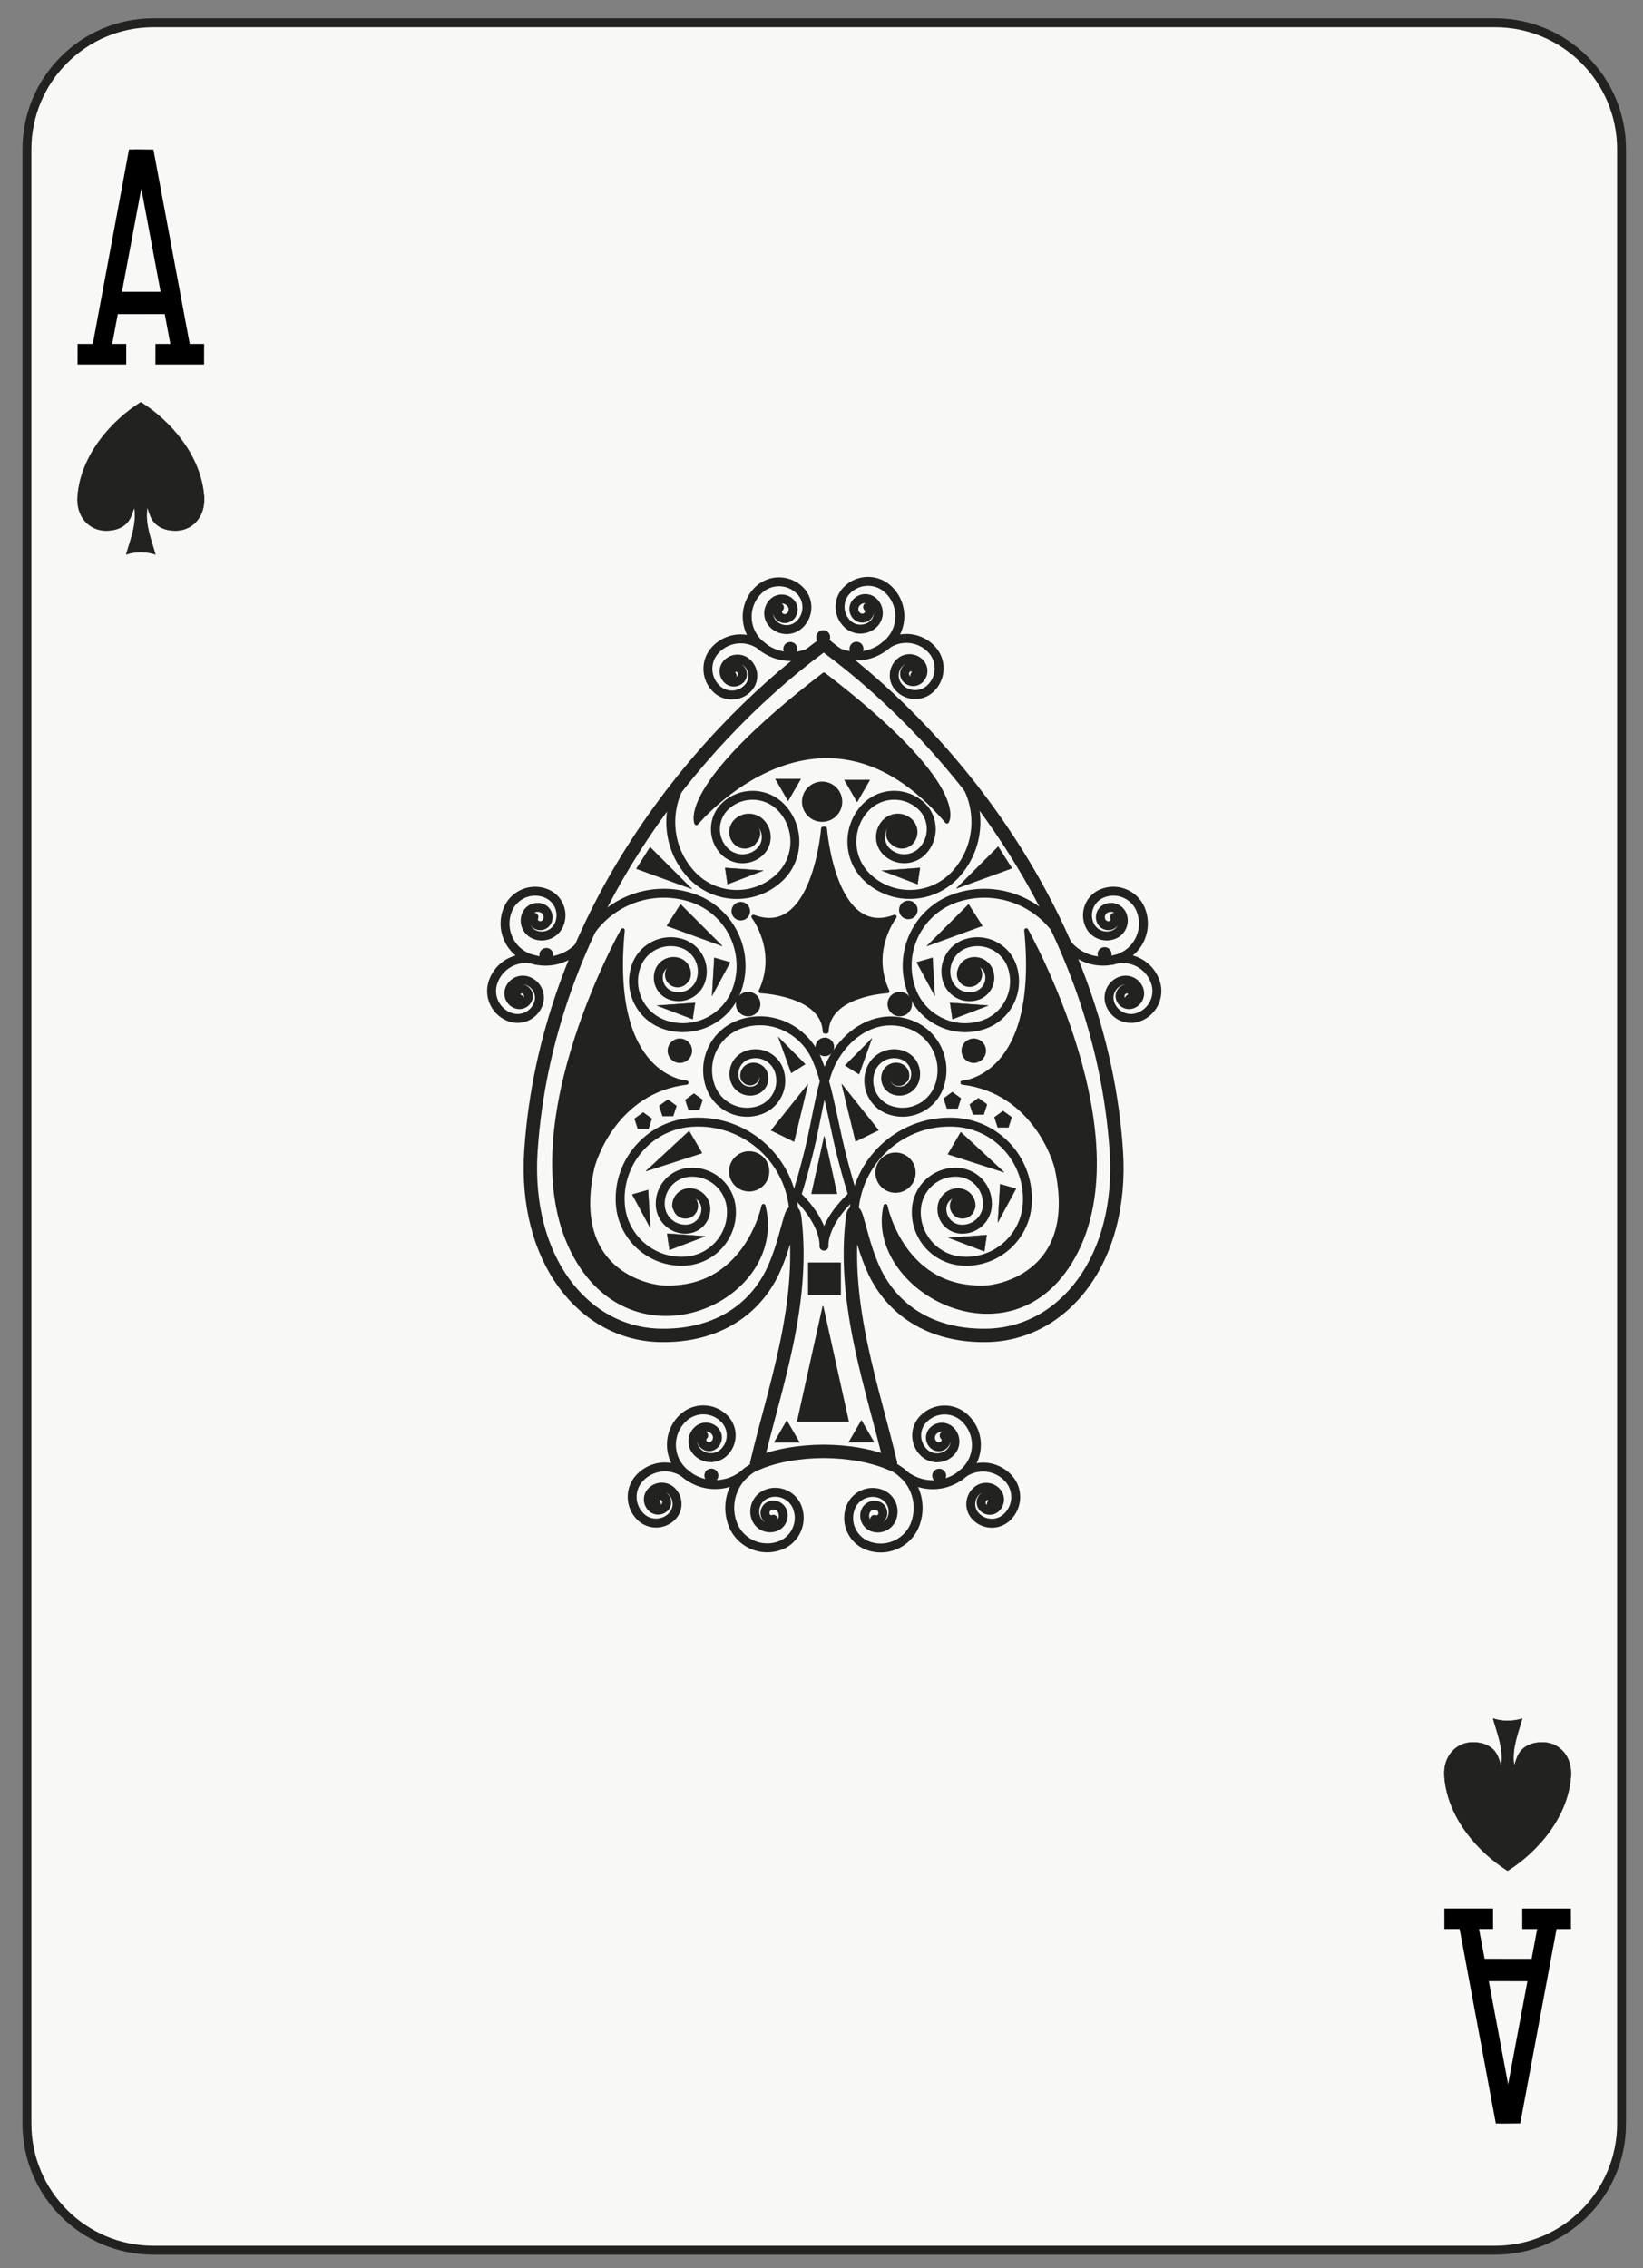 <?xml version="1.0" encoding="utf-8"?>
<!-- Generator: Adobe Illustrator 15.1.0, SVG Export Plug-In . SVG Version: 6.00 Build 0)  -->
<svg version="1.2" baseProfile="tiny" xmlns="http://www.w3.org/2000/svg" xmlns:xlink="http://www.w3.org/1999/xlink" x="0px"
	 y="0px" width="184px" height="254px" viewBox="0 0 184 254" xml:space="preserve">
<rect x="0" y="0" width="184" height="254" fill="#808080" stroke="none"/>
<g id="Warstwa_1" display="none">
</g>
<g id="ace">
	<g>
		<path fill="#F8F8F7" stroke="#222221" d="M181.599,237.826c0,7.828-6.346,14.174-14.173,14.174H17.189
			c-7.828,0-14.174-6.346-14.174-14.174V16.724c0-7.827,6.346-14.173,14.174-14.173h150.236c7.827,0,14.173,6.346,14.173,14.173
			V237.826z"/>
		<path fill-rule="evenodd" fill="#222221" stroke="#222221" stroke-width="0.065" stroke-linejoin="round" d="M15.763,45.07
			c-0.041,0.027-0.07,0.042-0.117,0.072c-3.039,1.94-6.583,5.725-6.946,10.441c-0.173,2.244,1.262,3.798,3.117,3.832
			c1.185,0.021,2.137-0.399,2.653-1.203c0.429-0.668,0.538-1.699,0.607-1.223c0.25,1.816-0.511,3.563-0.922,5.088
			c0.459-0.167,1.035-0.251,1.613-0.253h0.01c0.576,0.002,1.152,0.086,1.61,0.253c-0.411-1.525-1.17-3.271-0.921-5.088
			c0.069-0.477,0.179,0.555,0.606,1.223c0.516,0.804,1.469,1.225,2.652,1.203c1.855-0.034,3.291-1.588,3.118-3.832
			c-0.364-4.717-3.908-8.501-6.943-10.441c-0.033-0.024-0.063-0.039-0.11-0.072H15.763z"/>
		<path fill-rule="evenodd" fill="#222221" stroke="#222221" stroke-width="0.065" stroke-linejoin="round" d="M168.833,209.48
			c-0.041-0.027-0.07-0.041-0.117-0.072c-3.038-1.939-6.583-5.725-6.946-10.441c-0.173-2.244,1.263-3.797,3.118-3.832
			c1.184-0.021,2.137,0.4,2.652,1.203c0.429,0.668,0.538,1.699,0.607,1.223c0.25-1.816-0.511-3.563-0.922-5.088
			c0.459,0.168,1.035,0.252,1.613,0.254h0.01c0.577-0.002,1.152-0.086,1.61-0.254c-0.411,1.525-1.17,3.271-0.921,5.088
			c0.069,0.477,0.179-0.555,0.606-1.223c0.516-0.803,1.469-1.225,2.652-1.203c1.855,0.035,3.291,1.588,3.118,3.832
			c-0.363,4.717-3.908,8.502-6.943,10.441c-0.033,0.025-0.063,0.041-0.11,0.072H168.833z"/>
		<g>
			<polygon fill="none" points="166.73,221.869 171.056,221.875 168.896,233.428 			"/>
			<path d="M175.93,216.033l-0.004-2.301l-5.45,0.002l0.004,2.301h1.667l-0.624,3.34l-5.261-0.008l-0.625-3.334h1.572l-0.003-2.301
				h-5.449l0.002,2.301h1.705l4.057,21.781l0.545-0.004l-0.003,0.016l2.188-0.025l4.067-21.766L175.93,216.033z M171.056,221.875
				l-2.159,11.553l-2.166-11.559L171.056,221.875z"/>
		</g>
		<g>
			<polygon fill="none" points="13.659,32.682 17.984,32.676 15.825,21.122 			"/>
			<path d="M21.247,38.517L17.18,16.75l-2.188-0.026l0.003,0.016l-0.545-0.004l-4.057,21.781l-1.705,0.001l-0.002,2.301h5.45
				l0.003-2.302h-1.572l0.625-3.334l5.261-0.008l0.624,3.341l-1.667-0.001l-0.004,2.302l5.45,0.002l0.004-2.302H21.247z
				 M13.659,32.682l2.167-11.56l2.159,11.554L13.659,32.682z"/>
		</g>
		<path fill-rule="evenodd" fill="none" stroke="#222221" stroke-width="1.5" stroke-linejoin="round" d="M92.193,72.203
			c-0.189,0.146-0.323,0.223-0.544,0.391c-14.08,10.457-30.506,30.86-32.19,56.296c-0.801,12.101,5.85,20.477,14.448,20.659
			c5.489,0.117,9.902-2.151,12.294-6.485c1.987-3.604,2.495-9.161,2.817-6.593c1.158,9.795-2.368,19.208-4.275,27.431
			c2.127-0.898,4.8-1.352,7.478-1.361h0.044c2.675,0.01,5.343,0.463,7.467,1.361c-1.905-8.223-5.426-17.636-4.269-27.431
			c0.322-2.568,0.828,2.988,2.813,6.593c2.39,4.334,6.803,6.603,12.292,6.485c8.599-0.183,15.249-8.559,14.448-20.659
			c-1.685-25.436-18.111-45.839-32.181-56.296c-0.152-0.134-0.278-0.25-0.509-0.391H92.193z"/>
		<path fill="#222221" d="M68.969,134.856c-0.014-0.204-0.021-0.404-0.02-0.602l0,0c0-4.756,3.691-8.753,8.499-9.067l0,0
			c0.251-0.018,0.499-0.024,0.744-0.024l0,0c5.877,0,10.818,4.564,11.207,10.513l0,0H89.4c0.018,0.276-0.192,0.514-0.467,0.531l0,0
			c-0.276,0.018-0.514-0.191-0.531-0.467l0,0c-0.353-5.418-4.859-9.578-10.21-9.578l0,0c-0.226,0-0.45,0.008-0.677,0.023l0,0
			c-4.281,0.277-7.566,3.84-7.566,8.069l0,0c0,0.177,0.005,0.354,0.018,0.535l0,0c0.219,3.372,3.023,5.96,6.354,5.96l0,0
			c0.139,0,0.28-0.005,0.422-0.014l0,0c2.646-0.171,4.675-2.374,4.675-4.985l0,0c0-0.109-0.004-0.22-0.011-0.329l0,0
			c-0.134-2.063-1.852-3.648-3.888-3.648l0,0c-0.088,0-0.171,0.002-0.258,0.01l0,0c-1.598,0.104-2.824,1.433-2.824,3.009l0,0
			c0,0.068,0.002,0.132,0.007,0.201l0,0c0.079,1.225,1.1,2.165,2.31,2.165l0,0c0.049,0,0.104-0.002,0.152-0.003l0,0
			c0.927-0.061,1.639-0.833,1.639-1.747l0,0c0-0.039-0.002-0.081-0.004-0.117l0,0c-0.044-0.689-0.619-1.219-1.299-1.219l0,0
			c-0.035,0-0.058,0.001-0.084,0.004l0,0c-0.5,0.032-0.882,0.447-0.882,0.938l0,0c0,0.024,0.001,0.04,0.002,0.052l0,0
			c0.024,0.275-0.179,0.519-0.454,0.543l0,0c-0.275,0.023-0.519-0.18-0.542-0.453l0,0c-0.005-0.056-0.006-0.103-0.006-0.142l0,0
			c0-1.017,0.789-1.868,1.799-1.935l0,0c0.068-0.007,0.124-0.007,0.167-0.007l0,0c1.206,0,2.217,0.936,2.297,2.159l0,0
			c0.003,0.056,0.005,0.114,0.005,0.177l0,0c0,1.439-1.116,2.648-2.586,2.745l0,0c-0.062,0.002-0.13,0.005-0.204,0.006l0,0
			c-1.734-0.001-3.193-1.346-3.307-3.097l0,0c-0.006-0.094-0.009-0.184-0.009-0.271l0,0c0-2.102,1.632-3.867,3.748-4.006l0,0
			c0.117-0.01,0.229-0.012,0.333-0.013l0,0c2.563,0.001,4.715,1.99,4.886,4.585l0,0c0.008,0.129,0.013,0.261,0.013,0.393l0,0
			c0,3.138-2.436,5.775-5.612,5.984l0,0c-0.161,0.009-0.321,0.014-0.484,0.015l0,0C72.466,141.749,69.225,138.756,68.969,134.856
			L68.969,134.856z"/>
		<path fill="#222221" d="M107.718,141.734c-3.17-0.209-5.601-2.846-5.601-5.981l0,0c0-0.131,0.003-0.265,0.014-0.396l0,0
			c0.168-2.592,2.318-4.582,4.876-4.582l0,0c0.104,0,0.215,0.002,0.322,0.011l0,0c2.125,0.14,3.753,1.905,3.753,4.007l0,0
			c0,0.09-0.003,0.176-0.009,0.267l0,0c-0.113,1.754-1.569,3.1-3.302,3.1l0,0c-0.075,0-0.144-0.002-0.217-0.006l0,0
			c-1.454-0.097-2.57-1.306-2.57-2.745l0,0c0-0.057,0.001-0.123,0.007-0.181l0,0c0.079-1.218,1.088-2.154,2.292-2.154l0,0
			c0.043,0,0.099,0,0.151,0.006l0,0c1.026,0.068,1.813,0.92,1.813,1.938l0,0c0,0.047-0.001,0.083-0.002,0.11l0,0
			c-0.009,0.276-0.24,0.492-0.516,0.484l0,0c-0.276-0.009-0.493-0.24-0.484-0.516l0,0c0.001-0.038,0.002-0.063,0.002-0.079l0,0
			c0-0.493-0.382-0.907-0.893-0.94l0,0c-0.015-0.002-0.036-0.003-0.071-0.003l0,0c-0.677,0-1.251,0.529-1.296,1.236l0,0
			c-0.003,0.021-0.004,0.056-0.004,0.099l0,0c0,0.914,0.713,1.688,1.624,1.746l0,0c0.061,0.003,0.115,0.006,0.164,0.005l0,0
			c1.207,0.001,2.226-0.939,2.305-2.16l0,0c0.004-0.074,0.006-0.142,0.006-0.206l0,0c0-1.576-1.224-2.905-2.827-3.009l0,0
			c-0.078-0.008-0.161-0.01-0.248-0.01l0,0c-2.029,0-3.745,1.585-3.879,3.654l0,0c-0.008,0.104-0.012,0.214-0.012,0.325l0,0
			c0,2.611,2.027,4.812,4.663,4.983l0,0c0.144,0.008,0.285,0.014,0.424,0.014l0,0c3.323,0,6.124-2.588,6.343-5.959l0,0
			c0.011-0.183,0.017-0.361,0.017-0.537l0,0c0.001-4.229-3.279-7.791-7.554-8.069l0,0c-0.226-0.015-0.45-0.022-0.676-0.021l0,0
			c-5.341-0.001-9.849,4.159-10.199,9.577l0,0v0.001c-0.019,0.275-0.257,0.484-0.531,0.467l0,0
			c-0.276-0.019-0.485-0.257-0.467-0.533l0,0c0.388-5.947,5.329-10.512,11.197-10.512l0,0c0.244,0,0.492,0.007,0.742,0.024l0,0
			c4.805,0.314,8.488,4.313,8.488,9.066l0,0c0,0.198-0.007,0.397-0.02,0.601l0,0c-0.255,3.901-3.491,6.895-7.341,6.895l0,0
			C108.041,141.749,107.88,141.744,107.718,141.734L107.718,141.734z"/>
		<path fill="#222221" d="M92.269,140.052c-0.133,0-0.259-0.052-0.354-0.146l0,0c-0.095-0.094-0.146-0.22-0.146-0.354l0,0
			c0.001-0.078,0.005-0.155,0.01-0.232l0,0c-0.104-1.848-1.637-3.795-2.44-4.637l0,0c-0.276-0.295-0.448-0.453-0.449-0.453l0,0
			c-0.145-0.132-0.199-0.335-0.14-0.522l0,0c0.001-0.006,0.946-2.957,1.654-6.144l0,0c0.486-2.17,0.863-4.512,1.407-6.471l0,0
			c-0.218-0.76-0.45-1.451-0.705-2.043l0,0c-0.012-0.028-0.021-0.058-0.027-0.087l0,0c-1.01-2.532-3.411-4.147-5.972-4.146l0,0
			c-0.68,0-1.372,0.113-2.057,0.354l0,0c-2.036,0.714-3.308,2.627-3.309,4.668l0,0c0.001,0.546,0.091,1.1,0.283,1.644l0,0
			c0.557,1.586,2.049,2.58,3.64,2.58l0,0c0.426,0,0.857-0.07,1.281-0.22l0,0c1.229-0.433,1.997-1.589,1.998-2.818l0,0
			c-0.001-0.33-0.055-0.664-0.171-0.992l0,0c-0.331-0.943-1.217-1.531-2.16-1.531l0,0c-0.252,0-0.507,0.041-0.761,0.131l0,0
			c-0.713,0.249-1.157,0.919-1.158,1.634l0,0c0,0.19,0.032,0.383,0.1,0.575l0,0c0.185,0.527,0.683,0.858,1.212,0.858l0,0
			c0.143,0,0.286-0.023,0.427-0.072l0,0c0.382-0.135,0.621-0.495,0.621-0.877l0,0c0-0.102-0.017-0.205-0.053-0.308l0,0
			c-0.094-0.266-0.342-0.429-0.606-0.43l0,0c-0.07,0-0.141,0.011-0.214,0.037l0,0c-0.171,0.059-0.276,0.219-0.277,0.391l0,0
			c0.001,0.044,0.009,0.09,0.025,0.137l0,0v0.002c0.091,0.26-0.046,0.545-0.307,0.637l0,0c-0.261,0.091-0.546-0.046-0.637-0.307l0,0
			c-0.055-0.153-0.082-0.312-0.081-0.469l0,0c-0.001-0.585,0.364-1.131,0.944-1.334l0,0c0.179-0.063,0.364-0.094,0.546-0.094l0,0
			c0.678,0,1.312,0.422,1.55,1.098l0,0c0.074,0.211,0.109,0.428,0.109,0.64l0,0c0,0.797-0.496,1.538-1.289,1.82l0,0
			c-0.251,0.088-0.508,0.129-0.759,0.129l0,0c-0.943,0-1.824-0.589-2.155-1.526l0,0c-0.105-0.299-0.156-0.605-0.156-0.907l0,0
			c-0.001-1.128,0.704-2.183,1.827-2.576l0,0c0.359-0.128,0.729-0.188,1.092-0.188l0,0c1.356,0,2.626,0.846,3.104,2.198l0,0
			c0.154,0.438,0.228,0.885,0.228,1.325l0,0c0,1.645-1.027,3.183-2.666,3.761l0,0c-0.533,0.188-1.077,0.277-1.613,0.277l0,0
			c-2.005,0-3.88-1.251-4.584-3.248l0,0c-0.229-0.652-0.339-1.319-0.338-1.976l0,0c-0.001-2.455,1.53-4.751,3.976-5.611l0,0
			c0.791-0.278,1.597-0.412,2.389-0.412l0,0c3.015,0.002,5.801,1.911,6.937,4.869l0,0c0.006,0.018,0.012,0.034,0.017,0.052l0,0
			c0.098,0.234,0.192,0.479,0.283,0.735l0,0c0.118-0.298,0.243-0.579,0.379-0.84l0,0c1.457-2.787,4.051-4.794,7.03-4.8l0,0
			c0.741,0,1.503,0.126,2.266,0.396l0,0c2.445,0.861,3.976,3.157,3.975,5.611l0,0c0.001,0.655-0.109,1.321-0.338,1.976l0,0
			c-0.704,1.998-2.578,3.248-4.583,3.247l0,0c-0.536,0.001-1.081-0.089-1.613-0.276l0,0c-1.64-0.577-2.666-2.115-2.665-3.761l0,0
			c-0.001-0.44,0.072-0.889,0.227-1.324l0,0c0.477-1.353,1.746-2.199,3.104-2.199l0,0c0.362,0,0.731,0.06,1.093,0.188l0,0
			c1.123,0.396,1.825,1.448,1.824,2.576l0,0c0,0.301-0.051,0.606-0.155,0.907l0,0c-0.33,0.939-1.212,1.528-2.155,1.526l0,0
			c-0.254,0.002-0.51-0.042-0.758-0.129l0,0c-0.794-0.279-1.29-1.023-1.289-1.82l0,0c-0.001-0.211,0.032-0.43,0.109-0.64l0,0
			c0.238-0.676,0.872-1.098,1.55-1.098l0,0c0.179,0,0.365,0.028,0.545,0.094l0,0c0.581,0.206,0.945,0.749,0.944,1.334l0,0
			c0.001,0.158-0.027,0.314-0.076,0.464l0,0c-0.089,0.261-0.373,0.401-0.635,0.313l0,0c-0.262-0.088-0.402-0.371-0.313-0.633l0,0
			c0.019-0.055,0.024-0.104,0.025-0.145l0,0c-0.001-0.171-0.106-0.332-0.28-0.392l0,0c-0.069-0.025-0.138-0.036-0.21-0.036l0,0
			c-0.265,0-0.514,0.165-0.607,0.434l0,0c-0.035,0.098-0.052,0.199-0.053,0.304l0,0c0.001,0.383,0.239,0.743,0.62,0.876l0,0
			c0.142,0.05,0.287,0.073,0.428,0.073l0,0c0.529,0,1.027-0.329,1.212-0.856l0,0c0.067-0.194,0.099-0.388,0.099-0.577l0,0
			c0-0.714-0.444-1.385-1.157-1.634l0,0c-0.253-0.09-0.508-0.131-0.76-0.131l0,0c-0.943,0-1.829,0.589-2.16,1.533l0,0
			c-0.116,0.326-0.17,0.66-0.17,0.99l0,0c0,1.229,0.769,2.386,1.997,2.818l0,0c0.425,0.148,0.856,0.219,1.281,0.219l0,0
			c1.591,0,3.082-0.992,3.64-2.578l0,0c0.19-0.547,0.281-1.1,0.281-1.645l0,0c0-2.04-1.272-3.953-3.308-4.669l0,0
			c-0.659-0.232-1.304-0.338-1.933-0.338l0,0c-2.502-0.006-4.811,1.718-6.146,4.264l0,0c-0.286,0.541-0.533,1.223-0.757,1.996l0,0
			c0.546,1.964,0.986,4.256,1.477,6.459l0,0c0.672,3.02,1.556,5.831,1.647,6.12l0,0c0.08,0.197,0.027,0.426-0.138,0.567l0,0
			c0,0.001-0.185,0.159-0.477,0.453l0,0c-0.292,0.296-0.684,0.72-1.073,1.228l0,0c-0.735,0.956-1.437,2.21-1.511,3.405l0,0
			c0.004,0.075,0.007,0.151,0.008,0.227l0,0c0,0.134-0.052,0.26-0.146,0.354l0,0c-0.094,0.095-0.22,0.146-0.354,0.146l0,0H92.269
			L92.269,140.052z M92.29,137.304c0.747-1.721,2.095-3.071,2.648-3.592l0,0c-0.256-0.825-1.001-3.299-1.588-5.943l0,0
			c-0.344-1.556-0.667-3.148-1.012-4.618l0,0c-0.324,1.474-0.62,3.09-0.96,4.63l0,0c-0.587,2.642-1.329,5.112-1.586,5.94l0,0
			C90.313,134.239,91.583,135.591,92.29,137.304L92.29,137.304z"/>
		<path fill="#222221" d="M101.894,100.673c-1.796,0-3.601-0.646-5.026-1.956l0,0c-1.302-1.191-1.964-2.827-1.963-4.463l0,0
			c-0.001-1.459,0.526-2.929,1.593-4.088l0,0c0.973-1.063,2.308-1.604,3.643-1.604l0,0c1.19-0.001,2.391,0.431,3.34,1.3l0,0
			c0.871,0.799,1.314,1.894,1.313,2.989l0,0c0.001,0.977-0.354,1.961-1.065,2.738l0,0c-0.658,0.718-1.563,1.085-2.465,1.084l0,0
			c-0.807,0-1.619-0.291-2.258-0.879l0,0c-0.597-0.546-0.901-1.296-0.9-2.046l0,0c-0.001-0.668,0.241-1.344,0.729-1.873l0,0
			c0.456-0.499,1.084-0.754,1.71-0.754l0,0c0.558,0,1.122,0.203,1.566,0.61l0,0c0.421,0.385,0.636,0.916,0.635,1.442l0,0
			c0,0.472-0.171,0.946-0.514,1.322l0,0c-0.327,0.355-0.779,0.538-1.228,0.538l0,0c-0.4,0-0.806-0.146-1.124-0.438l0,0
			c-0.204-0.187-0.218-0.503-0.03-0.706l0,0c0.187-0.204,0.502-0.218,0.706-0.031l0,0c0.128,0.118,0.286,0.174,0.448,0.175l0,0
			c0.182-0.001,0.358-0.071,0.489-0.215l0,0c0.17-0.186,0.252-0.414,0.252-0.646l0,0c-0.001-0.261-0.103-0.516-0.31-0.704l0,0
			c-0.257-0.234-0.572-0.347-0.892-0.348l0,0c-0.359,0.001-0.711,0.143-0.974,0.429l0,0c-0.313,0.341-0.465,0.766-0.466,1.197l0,0
			c0.001,0.482,0.192,0.957,0.576,1.309l0,0c0.449,0.413,1.014,0.615,1.582,0.615l0,0c0.637,0,1.265-0.255,1.728-0.758l0,0
			c0.539-0.59,0.802-1.326,0.803-2.063l0,0c-0.001-0.829-0.331-1.648-0.989-2.251l0,0c-0.761-0.697-1.712-1.038-2.664-1.038l0,0
			c-1.067,0-2.128,0.43-2.906,1.279l0,0c-0.892,0.97-1.329,2.191-1.329,3.412l0,0c0,1.369,0.551,2.729,1.639,3.727l0,0
			c1.237,1.134,2.794,1.692,4.351,1.692l0,0c1.744,0,3.479-0.702,4.751-2.087l0,0c1.438-1.572,2.147-3.549,2.148-5.524l0,0
			c-0.001-2.213-0.891-4.414-2.649-6.028l0,0v0.001c-0.203-0.188-0.218-0.504-0.031-0.707l0,0c0.187-0.204,0.504-0.218,0.707-0.031
			l0,0c1.973,1.809,2.975,4.285,2.974,6.766l0,0c0.001,2.214-0.799,4.438-2.412,6.2l0,0c-1.466,1.598-3.474,2.411-5.483,2.411l0,0
			C101.896,100.673,101.896,100.673,101.894,100.673L101.894,100.673z"/>
		<path fill="#222221" d="M77.032,98.262c-1.614-1.762-2.413-3.986-2.412-6.199l0,0c-0.001-2.48,1.002-4.958,2.974-6.767l0,0h0.001
			c0.204-0.186,0.52-0.173,0.706,0.031l0,0c0.187,0.203,0.174,0.52-0.029,0.706l0,0c-1.761,1.613-2.651,3.814-2.652,6.029l0,0
			c0.001,1.975,0.71,3.951,2.15,5.522l0,0c1.271,1.387,3.007,2.088,4.753,2.088l0,0c1.558,0,3.117-0.559,4.357-1.692l0,0
			c1.09-0.998,1.641-2.357,1.641-3.727l0,0c0-1.221-0.438-2.441-1.33-3.413l0,0c-0.78-0.849-1.842-1.277-2.913-1.278l0,0
			c-0.955,0.001-1.908,0.342-2.667,1.037l0,0c-0.658,0.604-0.99,1.424-0.99,2.252l0,0c0,0.738,0.264,1.474,0.803,2.063l0,0
			c0.464,0.505,1.093,0.759,1.729,0.76l0,0c0.568,0,1.135-0.202,1.587-0.616l0,0c0.384-0.351,0.575-0.827,0.576-1.309l0,0
			c-0.001-0.43-0.153-0.856-0.467-1.198l0,0c-0.262-0.285-0.616-0.428-0.976-0.428l0,0c-0.322,0-0.64,0.113-0.894,0.347l0,0
			c-0.208,0.19-0.311,0.445-0.312,0.705l0,0c0.001,0.232,0.082,0.459,0.252,0.645l0,0c0.132,0.145,0.309,0.215,0.491,0.216l0,0
			c0.163-0.001,0.322-0.058,0.452-0.176l0,0c0.204-0.186,0.521-0.171,0.707,0.033l0,0c0.186,0.204,0.17,0.521-0.033,0.707l0,0
			c-0.319,0.29-0.725,0.437-1.126,0.436l0,0c-0.447,0.001-0.9-0.183-1.228-0.539l0,0c-0.345-0.374-0.516-0.851-0.516-1.321l0,0
			c0-0.528,0.215-1.058,0.636-1.442l0,0c0.444-0.407,1.011-0.61,1.569-0.61l0,0c0.626,0,1.255,0.254,1.712,0.752l0,0
			c0.487,0.531,0.731,1.206,0.73,1.875l0,0c0.001,0.75-0.305,1.5-0.901,2.047l0,0c-0.642,0.586-1.455,0.878-2.262,0.878l0,0
			c-0.902,0-1.809-0.365-2.467-1.083l0,0c-0.713-0.778-1.067-1.763-1.066-2.739l0,0c-0.001-1.096,0.444-2.191,1.315-2.989l0,0
			c0.948-0.87,2.15-1.3,3.343-1.3l0,0c1.337,0,2.675,0.54,3.649,1.603l0,0c1.066,1.16,1.595,2.629,1.594,4.089l0,0
			c0.001,1.637-0.662,3.271-1.966,4.464l0,0c-1.43,1.308-3.236,1.956-5.032,1.956l0,0C80.51,100.674,78.499,99.861,77.032,98.262
			L77.032,98.262z"/>
		<path fill="#222221" d="M74.317,115.244c-2.37-0.782-3.872-2.984-3.872-5.352l0,0c0-0.586,0.091-1.183,0.285-1.767l0,0
			c0.641-1.939,2.441-3.168,4.376-3.168l0,0c0.479,0,0.968,0.075,1.446,0.234l0,0c1.593,0.526,2.603,2.005,2.602,3.596l0,0
			c0,0.395-0.062,0.794-0.191,1.188l0,0c-0.436,1.315-1.657,2.148-2.973,2.148l0,0c-0.326,0-0.656-0.051-0.981-0.157l0,0
			c-1.095-0.362-1.789-1.379-1.789-2.474l0,0c0-0.27,0.043-0.547,0.133-0.816l0,0c0.304-0.917,1.155-1.499,2.072-1.499l0,0
			c0.228,0,0.459,0.035,0.686,0.111l0,0c0.775,0.256,1.269,0.978,1.269,1.754l0,0c0,0.19-0.031,0.386-0.093,0.577l0,0
			c-0.086,0.262-0.369,0.405-0.631,0.319l0,0c-0.263-0.087-0.406-0.369-0.32-0.631l0,0c0.03-0.09,0.043-0.18,0.043-0.266l0,0
			c0-0.355-0.226-0.688-0.583-0.806l0,0c-0.123-0.041-0.246-0.06-0.37-0.06l0,0c-0.495,0-0.96,0.315-1.123,0.814l0,0
			c-0.056,0.166-0.081,0.334-0.081,0.501l0,0c0,0.673,0.427,1.302,1.102,1.523l0,0c0.222,0.074,0.447,0.107,0.668,0.107l0,0
			c0.895,0,1.729-0.566,2.022-1.461l0,0c0.096-0.293,0.142-0.587,0.142-0.876l0,0c0-1.17-0.742-2.261-1.915-2.646l0,0
			c-0.378-0.124-0.758-0.183-1.133-0.183l0,0c-1.514,0-2.926,0.961-3.426,2.48l0,0c-0.16,0.482-0.235,0.971-0.235,1.453l0,0
			c0,1.945,1.235,3.76,3.185,4.402l0,0c0.616,0.203,1.242,0.3,1.857,0.3l0,0c2.485,0,4.801-1.578,5.622-4.066l0,0
			c0.258-0.785,0.382-1.579,0.382-2.36l0,0c-0.001-3.159-2.006-6.103-5.17-7.147l0,0c-0.994-0.327-2-0.482-2.99-0.482l0,0
			c-4.001,0-7.729,2.54-9.052,6.548l0,0h0.001c-0.087,0.264-0.369,0.405-0.632,0.318l0,0c-0.263-0.086-0.405-0.368-0.318-0.631l0,0
			c1.463-4.429,5.578-7.235,10.001-7.235l0,0c1.094,0,2.207,0.171,3.303,0.534l0,0c3.585,1.184,5.857,4.516,5.857,8.096l0,0
			c0,0.886-0.14,1.787-0.433,2.674l0,0c-0.961,2.908-3.665,4.753-6.571,4.753l0,0C75.768,115.595,75.036,115.481,74.317,115.244
			L74.317,115.244z"/>
		<path fill="#222221" d="M101.526,110.842c-0.295-0.888-0.434-1.79-0.434-2.677l0,0c0-3.578,2.27-6.909,5.849-8.093l0,0
			c1.093-0.362,2.204-0.534,3.297-0.534l0,0c4.416,0,8.525,2.808,9.985,7.235l0,0c0.086,0.263-0.056,0.545-0.318,0.632l0,0
			c-0.263,0.086-0.546-0.057-0.632-0.319l0,0c-1.319-4.009-5.041-6.548-9.035-6.549l0,0c-0.988,0.001-1.993,0.155-2.982,0.484l0,0
			c-3.159,1.043-5.163,3.986-5.163,7.144l0,0c0,0.782,0.122,1.577,0.383,2.363l0,0c0.819,2.489,3.132,4.065,5.611,4.066l0,0
			c0.613-0.001,1.236-0.097,1.853-0.3l0,0c1.946-0.643,3.18-2.456,3.18-4.401l0,0c0-0.482-0.076-0.972-0.235-1.455l0,0
			c-0.499-1.519-1.909-2.479-3.419-2.479l0,0c-0.375,0-0.754,0.058-1.13,0.183l0,0c-1.17,0.386-1.911,1.478-1.912,2.647l0,0
			c0.001,0.29,0.045,0.583,0.142,0.874l0,0c0.295,0.896,1.127,1.463,2.019,1.463l0,0c0.22,0,0.444-0.034,0.666-0.108l0,0
			c0.672-0.221,1.1-0.85,1.1-1.522l0,0c0-0.166-0.026-0.337-0.081-0.503l0,0c-0.163-0.498-0.627-0.813-1.121-0.813l0,0
			c-0.123,0-0.247,0.019-0.37,0.06l0,0c-0.354,0.117-0.58,0.449-0.581,0.805l0,0c0.001,0.09,0.014,0.176,0.043,0.262l0,0
			c0.088,0.262-0.052,0.545-0.313,0.634l0,0c-0.262,0.089-0.545-0.052-0.634-0.313l0,0c-0.066-0.195-0.096-0.395-0.096-0.583l0,0
			c0-0.776,0.492-1.497,1.265-1.752l0,0c0.228-0.077,0.46-0.112,0.687-0.112l0,0c0.916-0.001,1.768,0.583,2.071,1.502l0,0
			c0.087,0.268,0.131,0.543,0.131,0.814l0,0c0,1.094-0.692,2.109-1.786,2.473l0,0c-0.324,0.106-0.654,0.157-0.979,0.157l0,0
			c-1.314,0.001-2.534-0.834-2.968-2.148l0,0c-0.131-0.394-0.192-0.795-0.192-1.188l0,0c0-1.592,1.008-3.07,2.598-3.596l0,0
			c0.478-0.159,0.965-0.235,1.444-0.235l0,0c1.933,0,3.729,1.229,4.369,3.168l0,0c0.192,0.584,0.285,1.181,0.284,1.768l0,0
			c0.001,2.366-1.498,4.568-3.865,5.352l0,0c-0.719,0.235-1.448,0.35-2.166,0.35l0,0
			C105.185,115.595,102.485,113.75,101.526,110.842L101.526,110.842z"/>
		<g>
			<path fill="#222221" d="M98.626,173.859c-0.521,0-1.05-0.088-1.565-0.271l0,0c-1.554-0.559-2.521-2.021-2.521-3.584l0,0
				c0-0.428,0.07-0.863,0.225-1.285l0,0c0.461-1.285,1.669-2.086,2.96-2.086l0,0c0.353,0,0.713,0.059,1.063,0.186l0,0
				c1.068,0.385,1.732,1.391,1.732,2.463l0,0c0,0.293-0.05,0.592-0.153,0.885l0,0c-0.322,0.895-1.165,1.453-2.065,1.453l0,0
				c-0.247,0-0.497-0.043-0.739-0.129l0,0c-0.758-0.273-1.23-0.984-1.23-1.746l0,0c0-0.207,0.034-0.424,0.11-0.627l0,0
				c0.232-0.646,0.84-1.049,1.49-1.049l0,0c0.176,0,0.358,0.029,0.535,0.094l0,0c0.56,0.201,0.906,0.725,0.905,1.285l0,0
				c0,0.154-0.026,0.309-0.08,0.463l0,0c-0.087,0.24-0.242,0.436-0.436,0.572l0,0c0.255-0.135,0.464-0.359,0.567-0.65l0,0
				c0.065-0.186,0.096-0.371,0.096-0.551l0,0c0-0.662-0.41-1.285-1.07-1.521l0,0c-0.241-0.086-0.484-0.127-0.726-0.127l0,0
				c-0.879,0-1.706,0.545-2.02,1.424l0,0c-0.113,0.313-0.166,0.631-0.166,0.947l0,0c0,1.15,0.714,2.23,1.859,2.643l0,0
				c0.406,0.145,0.82,0.213,1.229,0.213l0,0c1.489,0,2.889-0.922,3.422-2.406l0,0c0.187-0.523,0.274-1.055,0.274-1.576l0,0
				c0-1.916-1.186-3.713-3.092-4.394l0,0h0.001c-0.261-0.093-0.396-0.38-0.304-0.64l0,0c0.093-0.261,0.38-0.396,0.64-0.303l0,0
				c2.314,0.83,3.756,3.01,3.755,5.336l0,0c0.001,0.635-0.107,1.281-0.333,1.914l0,0c-0.681,1.891-2.461,3.068-4.36,3.068l0,0
				C98.628,173.859,98.627,173.859,98.626,173.859L98.626,173.859z M97.381,169.461c-0.034,0.09-0.05,0.186-0.05,0.283l0,0
				c0,0.143,0.036,0.281,0.104,0.406l0,0c0.001-0.053,0.01-0.105,0.028-0.156l0,0c0.091-0.262,0.377-0.396,0.638-0.305l0,0
				c0.022,0.006,0.045,0.01,0.067,0.01l0,0c0.079,0,0.156-0.049,0.181-0.121l0,0c0.017-0.049,0.023-0.09,0.023-0.131l0,0
				c-0.001-0.15-0.093-0.293-0.245-0.346l0,0c-0.066-0.023-0.13-0.033-0.195-0.033l0,0
				C97.693,169.068,97.468,169.215,97.381,169.461L97.381,169.461z"/>
			<path fill="#222221" d="M104.464,166.775c-1.395,0.002-2.796-0.512-3.89-1.545l0,0h0.001c-0.202-0.189-0.211-0.506-0.021-0.707
				l0,0c0.188-0.2,0.505-0.21,0.707-0.021l0,0c0.902,0.853,2.051,1.272,3.202,1.272l0,0c1.241,0,2.476-0.488,3.396-1.462l0,0
				c0.664-0.705,0.991-1.6,0.992-2.496l0,0c-0.001-0.967-0.382-1.928-1.139-2.642l0,0c-0.545-0.514-1.234-0.767-1.928-0.768l0,0
				c-0.748,0.001-1.489,0.294-2.042,0.882l0,0c-0.393,0.416-0.585,0.941-0.585,1.472l0,0c0,0.57,0.225,1.137,0.673,1.562l0,0
				c0.313,0.295,0.708,0.439,1.108,0.44l0,0c0.431-0.001,0.856-0.17,1.177-0.506l0,0c0.214-0.228,0.32-0.511,0.324-0.801l0,0
				c-0.034,0.232-0.139,0.46-0.314,0.646l0,0c-0.268,0.28-0.63,0.427-0.992,0.426l0,0c-0.334,0.001-0.674-0.123-0.937-0.371l0,0
				c-0.331-0.312-0.499-0.734-0.498-1.152l0,0c-0.001-0.39,0.146-0.783,0.432-1.086l0,0c0.363-0.388,0.859-0.584,1.351-0.583l0,0
				c0.456-0.001,0.917,0.169,1.273,0.507l0,0c0.454,0.43,0.687,1.012,0.687,1.595l0,0c0.001,0.537-0.197,1.082-0.599,1.507l0,0
				c-0.515,0.541-1.21,0.819-1.903,0.818l0,0c-0.643,0.001-1.29-0.237-1.796-0.714l0,0c-0.654-0.618-0.986-1.456-0.985-2.288l0,0
				c-0.001-0.774,0.284-1.553,0.856-2.158l0,0c0.748-0.794,1.761-1.196,2.771-1.195l0,0c0.937-0.001,1.88,0.347,2.614,1.04l0,0
				c0.964,0.909,1.452,2.141,1.451,3.369l0,0c0.001,1.141-0.419,2.287-1.265,3.185l0,0c-1.113,1.176-2.616,1.773-4.118,1.773l0,0
				C104.467,166.775,104.466,166.775,104.464,166.775L104.464,166.775z M104.859,160.605c-0.109,0.115-0.159,0.256-0.16,0.4l0,0
				c0.001,0.156,0.06,0.308,0.184,0.425l0,0c0.071,0.066,0.158,0.098,0.251,0.099l0,0c0.097-0.001,0.193-0.037,0.268-0.113l0,0
				c0.036-0.039,0.053-0.085,0.053-0.134l0,0c0-0.052-0.021-0.103-0.062-0.142l0,0c-0.199-0.19-0.208-0.507-0.018-0.707l0,0
				c0.038-0.04,0.082-0.072,0.129-0.097l0,0c-0.008-0.001-0.016-0.001-0.022-0.001l0,0
				C105.251,160.337,105.028,160.425,104.859,160.605L104.859,160.605z"/>
			<path fill="#222221" d="M111.068,171.088c-0.803,0.002-1.607-0.324-2.193-0.961l0,0c-0.438-0.477-0.657-1.082-0.657-1.682l0,0
				c-0.001-0.67,0.271-1.342,0.804-1.83l0,0c0.399-0.367,0.908-0.553,1.412-0.551l0,0c0.562-0.002,1.127,0.229,1.538,0.676l0,0
				c0.312,0.336,0.467,0.77,0.466,1.195l0,0c0.001,0.477-0.193,0.955-0.571,1.305l0,0c-0.29,0.266-0.662,0.4-1.026,0.4l0,0
				c-0.408,0-0.818-0.168-1.115-0.488l0,0c-0.23-0.252-0.349-0.574-0.348-0.891l0,0c-0.001-0.352,0.143-0.711,0.424-0.965l0,0
				c0.051-0.047,0.105-0.09,0.162-0.125l0,0c-0.094,0.045-0.183,0.105-0.265,0.18l0,0c-0.32,0.293-0.48,0.689-0.481,1.094l0,0
				c0.001,0.359,0.13,0.717,0.394,1.004l0,0c0.391,0.424,0.922,0.639,1.458,0.641l0,0c0.482-0.002,0.959-0.174,1.341-0.523l0,0
				c0.558-0.516,0.839-1.213,0.841-1.916l0,0c-0.002-0.629-0.227-1.258-0.687-1.76l0,0c-0.668-0.727-1.574-1.091-2.486-1.092l0,0
				c-0.817,0-1.635,0.295-2.284,0.893l0,0l0.001,0.002c-0.204,0.186-0.521,0.174-0.707-0.029l0,0
				c-0.188-0.205-0.175-0.521,0.029-0.707l0,0c0.839-0.774,1.903-1.158,2.961-1.157l0,0c1.179-0.001,2.359,0.476,3.223,1.415l0,0
				c0.636,0.689,0.95,1.566,0.949,2.436l0,0c0.001,0.971-0.393,1.941-1.163,2.652l0,0c-0.57,0.525-1.295,0.785-2.013,0.785l0,0
				C111.071,171.088,111.07,171.088,111.068,171.088L111.068,171.088z M110.477,168.035c-0.065,0.059-0.099,0.139-0.1,0.227l0,0
				c0.001,0.076,0.026,0.15,0.084,0.213l0,0c0.024,0.025,0.052,0.049,0.08,0.07l0,0c-0.036-0.166,0.013-0.346,0.145-0.471l0,0
				c0.01-0.01,0.011-0.016,0.011-0.021l0,0c-0.001-0.006-0.001-0.01-0.004-0.012l0,0c-0.034-0.035-0.07-0.049-0.111-0.051l0,0
				C110.545,167.99,110.511,168.004,110.477,168.035L110.477,168.035z"/>
		</g>
		<g>
			<path fill="#222221" d="M81.557,170.775c-0.229-0.633-0.335-1.279-0.335-1.914l0,0c0-2.328,1.442-4.506,3.756-5.336l0,0
				c0.259-0.093,0.546,0.041,0.639,0.301l0,0c0.094,0.261-0.042,0.547-0.302,0.64l0,0c-1.905,0.685-3.092,2.479-3.093,4.396l0,0
				c0.001,0.521,0.088,1.053,0.275,1.576l0,0c0.532,1.484,1.933,2.406,3.424,2.406l0,0c0.406,0,0.82-0.068,1.227-0.213l0,0
				c1.146-0.41,1.859-1.492,1.859-2.645l0,0c0-0.314-0.054-0.635-0.166-0.947l0,0c-0.313-0.877-1.141-1.422-2.02-1.422l0,0
				c-0.242,0-0.484,0.039-0.726,0.129l0,0c-0.66,0.234-1.07,0.857-1.071,1.52l0,0c0.001,0.182,0.03,0.363,0.096,0.547l0,0
				c0.104,0.291,0.311,0.516,0.565,0.65l0,0c-0.192-0.135-0.347-0.33-0.433-0.568l0,0c-0.055-0.152-0.081-0.311-0.081-0.463l0,0
				c0-0.561,0.35-1.086,0.9-1.285l0,0c0.18-0.066,0.364-0.096,0.54-0.096l0,0c0.651,0,1.259,0.404,1.491,1.049l0,0
				c0.073,0.205,0.109,0.418,0.109,0.627l0,0c0.001,0.762-0.472,1.475-1.231,1.748l0,0c-0.241,0.084-0.49,0.127-0.738,0.127l0,0
				c-0.9,0-1.742-0.557-2.063-1.451l0,0c-0.105-0.293-0.155-0.592-0.155-0.885l0,0c0-1.074,0.665-2.078,1.731-2.461l0,0
				c0.352-0.129,0.713-0.188,1.065-0.188l0,0c1.29,0,2.499,0.801,2.961,2.084l0,0c0.151,0.422,0.224,0.857,0.224,1.285l0,0
				c0,1.563-0.967,3.027-2.522,3.586l0,0c-0.516,0.184-1.044,0.271-1.563,0.271l0,0C84.02,173.846,82.237,172.666,81.557,170.775
				L81.557,170.775z M87.084,169.98c0.017,0.051,0.025,0.102,0.026,0.152l0,0c0.066-0.123,0.103-0.264,0.103-0.406l0,0
				c0-0.096-0.016-0.193-0.05-0.287l0,0c-0.086-0.24-0.312-0.389-0.551-0.389l0,0c-0.066,0-0.129,0.012-0.196,0.035l0,0
				c-0.15,0.055-0.243,0.195-0.244,0.346l0,0c0,0.041,0.008,0.082,0.023,0.125l0,0c0.025,0.078,0.101,0.127,0.181,0.127l0,0
				c0.021,0,0.044-0.004,0.072-0.012l0,0c0.054-0.02,0.109-0.029,0.163-0.029l0,0C86.819,169.643,87.013,169.773,87.084,169.98
				L87.084,169.98z"/>
			<path fill="#222221" d="M75.957,164.984c-0.843-0.896-1.264-2.042-1.263-3.182l0,0c-0.001-1.229,0.487-2.461,1.452-3.37l0,0
				c0.734-0.694,1.677-1.04,2.613-1.04l0,0c1.01,0,2.021,0.401,2.77,1.193l0,0c0.573,0.606,0.858,1.387,0.858,2.159l0,0
				c0,0.834-0.333,1.67-0.986,2.29l0,0c-0.505,0.476-1.153,0.713-1.796,0.713l0,0c-0.693,0-1.39-0.278-1.903-0.82l0,0
				c-0.399-0.423-0.6-0.968-0.599-1.506l0,0c-0.001-0.581,0.23-1.167,0.688-1.595l0,0c0.356-0.338,0.817-0.508,1.272-0.507l0,0
				c0.491-0.001,0.985,0.196,1.35,0.582l0,0c0.288,0.305,0.433,0.698,0.432,1.087l0,0c0.001,0.419-0.167,0.84-0.497,1.152l0,0
				c-0.263,0.248-0.604,0.372-0.937,0.371l0,0c-0.363,0.001-0.727-0.145-0.994-0.428l0,0c-0.175-0.184-0.279-0.412-0.314-0.646l0,0
				c0.005,0.291,0.111,0.575,0.327,0.803l0,0c0.318,0.337,0.745,0.505,1.176,0.506l0,0c0.4-0.001,0.796-0.146,1.108-0.438l0,0
				c0.448-0.426,0.673-0.993,0.674-1.563l0,0c-0.001-0.53-0.193-1.056-0.586-1.472l0,0c-0.554-0.587-1.294-0.88-2.042-0.881l0,0
				c-0.692,0.001-1.383,0.254-1.927,0.768l0,0c-0.758,0.715-1.139,1.675-1.14,2.643l0,0c0.001,0.896,0.329,1.791,0.992,2.494l0,0
				c0.918,0.973,2.153,1.463,3.395,1.463l0,0c1.152,0,2.302-0.42,3.204-1.273l0,0v0.001c0.201-0.19,0.517-0.181,0.707,0.02l0,0
				c0.189,0.2,0.18,0.517-0.02,0.706l0,0c-1.094,1.033-2.497,1.547-3.892,1.547l0,0C78.577,166.76,77.071,166.162,75.957,164.984
				L75.957,164.984z M79.174,160.421c0.188,0.202,0.177,0.519-0.025,0.706l0,0c-0.038,0.037-0.057,0.084-0.058,0.139l0,0
				c0.001,0.049,0.017,0.095,0.052,0.132l0,0c0.072,0.076,0.17,0.116,0.269,0.116l0,0c0.092-0.002,0.181-0.032,0.249-0.099l0,0
				c0.125-0.119,0.185-0.271,0.186-0.426l0,0c-0.001-0.145-0.052-0.286-0.159-0.399l0,0c-0.172-0.181-0.395-0.27-0.623-0.271l0,0
				c-0.008,0-0.015,0-0.022,0.001l0,0C79.09,160.346,79.135,160.379,79.174,160.421L79.174,160.421z"/>
			<path fill="#222221" d="M71.458,170.287c-0.771-0.711-1.163-1.684-1.162-2.652l0,0c0-0.869,0.315-1.746,0.949-2.436l0,0
				c0.861-0.939,2.043-1.417,3.223-1.416l0,0c1.058-0.001,2.122,0.384,2.961,1.156l0,0l0.001,0.002
				c0.203,0.186,0.216,0.502,0.028,0.705l0,0c-0.188,0.203-0.504,0.217-0.705,0.029l0,0c-0.651-0.598-1.467-0.892-2.285-0.893l0,0
				c-0.914,0.001-1.819,0.367-2.486,1.092l0,0c-0.46,0.502-0.686,1.129-0.687,1.76l0,0c0.001,0.703,0.282,1.4,0.841,1.916l0,0
				c0.381,0.35,0.859,0.52,1.34,0.521l0,0c0.536-0.002,1.067-0.215,1.459-0.639l0,0c0.264-0.287,0.391-0.645,0.392-1.004l0,0
				c-0.001-0.402-0.161-0.801-0.479-1.094l0,0c-0.082-0.076-0.172-0.137-0.267-0.182l0,0c0.057,0.035,0.111,0.078,0.161,0.123l0,0
				c0.282,0.258,0.426,0.613,0.425,0.967l0,0c0.001,0.316-0.113,0.639-0.347,0.891l0,0c-0.298,0.322-0.707,0.49-1.114,0.49l0,0
				c-0.367,0-0.736-0.135-1.026-0.402l0,0c-0.378-0.348-0.573-0.826-0.572-1.303l0,0c-0.001-0.426,0.155-0.857,0.467-1.197l0,0
				c0.411-0.447,0.977-0.676,1.538-0.676l0,0c0.503,0,1.013,0.184,1.412,0.553l0,0c0.531,0.488,0.804,1.16,0.802,1.83l0,0
				c0.002,0.6-0.216,1.205-0.655,1.682l0,0c-0.587,0.635-1.391,0.961-2.194,0.961l0,0C72.757,171.072,72.031,170.813,71.458,170.287
				L71.458,170.287z M73.854,168.025c-0.004,0.006-0.005,0.008-0.005,0.012l0,0c0.001,0.006,0,0.01,0.009,0.018l0,0
				c0.134,0.125,0.184,0.307,0.147,0.473l0,0c0.028-0.02,0.055-0.043,0.08-0.07l0,0c0.055-0.061,0.081-0.135,0.082-0.213l0,0
				c-0.001-0.086-0.034-0.168-0.102-0.229l0,0c-0.029-0.027-0.064-0.041-0.102-0.041l0,0
				C73.921,167.977,73.885,167.99,73.854,168.025L73.854,168.025z"/>
		</g>
		<g>
			<path fill="#222221" d="M88.563,74.024c-1.504,0.001-3.01-0.598-4.123-1.776l0,0c-0.844-0.895-1.264-2.041-1.264-3.182l0,0
				c0-1.229,0.488-2.46,1.452-3.37l0,0c0.735-0.693,1.677-1.04,2.612-1.04l0,0c1.01,0,2.022,0.402,2.771,1.194l0,0
				c0.573,0.606,0.859,1.386,0.858,2.158l0,0c0.001,0.835-0.332,1.671-0.985,2.289l0,0c-0.505,0.478-1.153,0.715-1.797,0.714l0,0
				c-0.694,0.001-1.39-0.275-1.903-0.819l0,0c-0.399-0.423-0.599-0.967-0.599-1.506l0,0c0-0.582,0.231-1.166,0.688-1.594l0,0
				c0.356-0.339,0.817-0.51,1.273-0.508l0,0c0.49-0.002,0.984,0.196,1.349,0.581l0,0c0.288,0.306,0.433,0.699,0.432,1.088l0,0
				c0.001,0.419-0.167,0.84-0.495,1.152l0,0c-0.264,0.247-0.604,0.372-0.938,0.372l0,0c-0.362,0-0.727-0.146-0.994-0.429l0,0
				c-0.174-0.184-0.278-0.411-0.313-0.645l0,0c0.006,0.289,0.111,0.573,0.327,0.801l0,0c0.317,0.336,0.744,0.506,1.175,0.507l0,0
				c0.4-0.001,0.796-0.146,1.108-0.441l0,0c0.448-0.424,0.673-0.99,0.674-1.563l0,0c-0.001-0.529-0.192-1.056-0.585-1.472l0,0
				c-0.555-0.586-1.295-0.88-2.044-0.88l0,0c-0.692,0-1.382,0.253-1.926,0.766l0,0c-0.758,0.716-1.138,1.677-1.139,2.644l0,0
				c0.001,0.897,0.328,1.791,0.992,2.495l0,0c0.918,0.973,2.153,1.463,3.395,1.463l0,0c1.151,0,2.301-0.421,3.204-1.273l0,0v0.001
				c0.2-0.19,0.517-0.182,0.706,0.02l0,0c0.19,0.2,0.181,0.517-0.02,0.706l0,0c-1.093,1.033-2.493,1.547-3.887,1.547l0,0
				C88.565,74.024,88.563,74.024,88.563,74.024L88.563,74.024z M87.655,67.685c0.188,0.201,0.178,0.518-0.022,0.707l0,0
				c-0.041,0.037-0.061,0.085-0.061,0.139l0,0c0,0.05,0.017,0.095,0.052,0.133l0,0c0.074,0.077,0.17,0.115,0.269,0.115l0,0
				c0.093-0.001,0.181-0.033,0.251-0.098l0,0c0.123-0.118,0.183-0.271,0.184-0.427l0,0c-0.001-0.146-0.053-0.287-0.159-0.401l0,0
				c-0.171-0.18-0.394-0.267-0.622-0.268l0,0c-0.007,0-0.014,0-0.021,0l0,0C87.572,67.61,87.616,67.644,87.655,67.685L87.655,67.685
				z"/>
			<path fill="#222221" d="M81.958,78.336c-0.72,0.001-1.446-0.261-2.018-0.786l0,0c-0.771-0.71-1.164-1.682-1.163-2.651l0,0
				c-0.001-0.87,0.315-1.746,0.949-2.437l0,0c0.862-0.938,2.044-1.415,3.223-1.414l0,0c1.058-0.001,2.123,0.383,2.962,1.155l0,0
				c0.203,0.188,0.216,0.504,0.028,0.707l0,0c-0.187,0.203-0.503,0.216-0.706,0.029l0,0c-0.649-0.598-1.465-0.891-2.284-0.891l0,0
				c-0.913,0-1.819,0.365-2.485,1.09l0,0c-0.461,0.502-0.686,1.129-0.687,1.76l0,0c0.001,0.704,0.282,1.4,0.84,1.916l0,0
				c0.382,0.35,0.859,0.521,1.341,0.522l0,0c0.537-0.001,1.066-0.215,1.458-0.641l0,0c0.264-0.286,0.392-0.643,0.393-1.004l0,0
				c-0.001-0.402-0.161-0.8-0.48-1.094l0,0c-0.082-0.075-0.172-0.136-0.267-0.181l0,0c0.058,0.036,0.112,0.078,0.164,0.125l0,0
				c0.279,0.258,0.424,0.613,0.423,0.966l0,0c0.001,0.315-0.114,0.638-0.348,0.891l0,0c-0.297,0.321-0.707,0.489-1.114,0.488l0,0
				c-0.365,0.001-0.736-0.133-1.026-0.4l0,0c-0.378-0.348-0.572-0.827-0.572-1.303l0,0c0-0.427,0.156-0.859,0.467-1.197l0,0
				c0.41-0.447,0.977-0.677,1.538-0.676l0,0c0.503,0,1.014,0.184,1.412,0.552l0,0c0.532,0.488,0.804,1.16,0.803,1.829l0,0
				c0.001,0.6-0.218,1.205-0.655,1.682l0,0c-0.585,0.636-1.389,0.962-2.19,0.962l0,0C81.961,78.336,81.959,78.336,81.958,78.336
				L81.958,78.336z M82.336,75.288c-0.006,0.006-0.006,0.009-0.006,0.014l0,0c0.001,0.007,0.001,0.009,0.008,0.016l0,0
				c0.135,0.124,0.186,0.307,0.149,0.475l0,0c0.027-0.021,0.055-0.044,0.079-0.07l0,0c0.056-0.062,0.081-0.135,0.082-0.213l0,0
				c0-0.086-0.034-0.168-0.101-0.229l0,0c-0.03-0.027-0.064-0.04-0.102-0.04l0,0C82.403,75.24,82.366,75.255,82.336,75.288
				L82.336,75.288z"/>
		</g>
		<g>
			<path fill="#222221" d="M91.998,72.427c-0.201-0.189-0.21-0.505-0.021-0.706l0,0c0.189-0.201,0.506-0.21,0.706-0.02l0,0
				c0.902,0.852,2.053,1.272,3.204,1.273l0,0c1.24-0.001,2.476-0.49,3.396-1.463l0,0c0.664-0.705,0.99-1.599,0.992-2.496l0,0
				c-0.002-0.966-0.382-1.927-1.139-2.642l0,0c-0.545-0.515-1.235-0.767-1.927-0.767l0,0c-0.749,0-1.49,0.294-2.043,0.881l0,0
				c-0.394,0.416-0.585,0.941-0.586,1.471l0,0c0.001,0.571,0.225,1.137,0.674,1.563l0,0c0.313,0.296,0.708,0.439,1.109,0.44l0,0
				c0.431-0.001,0.856-0.17,1.175-0.506l0,0c0.215-0.229,0.322-0.516,0.326-0.808l0,0c-0.033,0.235-0.138,0.466-0.313,0.652l0,0
				c-0.268,0.281-0.632,0.428-0.993,0.427l0,0c-0.336,0.001-0.676-0.124-0.938-0.372l0,0c-0.33-0.31-0.499-0.733-0.498-1.151l0,0
				c-0.001-0.391,0.145-0.784,0.433-1.087l0,0c0.363-0.387,0.858-0.583,1.349-0.583l0,0c0.456,0,0.917,0.169,1.274,0.508l0,0
				c0.454,0.429,0.687,1.012,0.687,1.594l0,0c0.001,0.539-0.199,1.082-0.599,1.507l0,0c-0.515,0.543-1.21,0.82-1.902,0.819l0,0
				c-0.644,0.001-1.292-0.237-1.797-0.713l0,0c-0.656-0.619-0.988-1.457-0.987-2.29l0,0c-0.001-0.773,0.286-1.553,0.859-2.157l0,0
				c0.747-0.794,1.761-1.195,2.771-1.194l0,0c0.936-0.001,1.878,0.345,2.612,1.039l0,0c0.965,0.909,1.454,2.141,1.453,3.369l0,0
				c0.001,1.141-0.421,2.288-1.266,3.183l0,0c-1.114,1.179-2.619,1.776-4.122,1.776l0,0C94.493,73.975,93.091,73.461,91.998,72.427
				L91.998,72.427z M96.282,67.805c-0.107,0.113-0.158,0.254-0.159,0.399l0,0c0.001,0.155,0.06,0.307,0.184,0.425l0,0
				c0.072,0.066,0.16,0.099,0.252,0.1l0,0c0.098-0.001,0.193-0.038,0.266-0.114l0,0c0.036-0.038,0.054-0.084,0.054-0.134l0,0
				c0-0.052-0.021-0.104-0.061-0.143l0,0c-0.201-0.19-0.208-0.507-0.018-0.706l0,0c0.038-0.04,0.081-0.072,0.127-0.097l0,0
				c-0.008,0-0.015-0.001-0.022-0.001l0,0C96.675,67.535,96.452,67.624,96.282,67.805L96.282,67.805z"/>
			<path fill="#222221" d="M102.493,78.286c-0.804,0.002-1.609-0.324-2.194-0.962l0,0c-0.438-0.476-0.657-1.081-0.657-1.682l0,0
				c-0.001-0.669,0.271-1.342,0.804-1.829l0,0c0.399-0.368,0.909-0.553,1.413-0.552l0,0c0.562-0.001,1.126,0.228,1.537,0.676l0,0
				c0.313,0.338,0.467,0.771,0.467,1.197l0,0c0,0.476-0.195,0.954-0.572,1.303l0,0c-0.29,0.268-0.661,0.4-1.026,0.4l0,0
				c-0.408,0-0.818-0.166-1.114-0.489l0,0c-0.232-0.251-0.349-0.573-0.348-0.89l0,0c-0.001-0.352,0.143-0.71,0.424-0.966l0,0
				c0.052-0.047,0.106-0.089,0.164-0.125l0,0c-0.096,0.045-0.186,0.105-0.269,0.182l0,0c-0.319,0.294-0.479,0.689-0.479,1.093l0,0
				c0,0.36,0.129,0.717,0.394,1.005l0,0c0.391,0.425,0.92,0.639,1.458,0.639l0,0c0.48,0,0.958-0.172,1.339-0.521l0,0
				c0.558-0.515,0.84-1.213,0.841-1.916l0,0c-0.001-0.631-0.226-1.259-0.687-1.76l0,0c-0.668-0.726-1.573-1.09-2.485-1.091l0,0
				c-0.818,0-1.635,0.294-2.284,0.892l0,0h0.001c-0.203,0.187-0.52,0.174-0.707-0.029l0,0c-0.187-0.203-0.175-0.52,0.029-0.707l0,0
				c0.839-0.772,1.903-1.156,2.961-1.156l0,0c1.179,0,2.359,0.477,3.223,1.415l0,0c0.635,0.691,0.95,1.566,0.949,2.437l0,0
				c0.001,0.971-0.394,1.941-1.163,2.652l0,0c-0.57,0.523-1.295,0.785-2.013,0.785l0,0
				C102.495,78.286,102.494,78.286,102.493,78.286L102.493,78.286z M101.899,75.232c-0.065,0.06-0.098,0.139-0.099,0.227l0,0
				c0.001,0.077,0.026,0.15,0.084,0.213l0,0c0.024,0.026,0.051,0.05,0.079,0.07l0,0c-0.036-0.166,0.014-0.347,0.146-0.472l0,0
				c0.008-0.008,0.009-0.015,0.01-0.019l0,0c-0.001-0.008-0.002-0.01-0.005-0.013l0,0c-0.033-0.036-0.069-0.049-0.111-0.05l0,0
				C101.968,75.19,101.934,75.201,101.899,75.232L101.899,75.232z"/>
		</g>
		<path fill-rule="evenodd" fill="#222221" stroke="#222221" stroke-width="0.455" stroke-linejoin="round" d="M92.273,75.548
			C75.875,88.12,77.992,92.185,77.992,92.185s13.946-16.763,28.061-0.183C106.053,92.002,108.673,88.12,92.273,75.548L92.273,75.548
			z"/>
		<path fill-rule="evenodd" fill="#222221" stroke="#222221" stroke-width="0.455" stroke-linejoin="round" d="M114.931,104.181
			c0,0,13.316,23.593,4.875,37.216c-7.15,11.538-22.75,2.763-20.638-6.338c0,0,1.95,9.751,11.537,9.101
			c0,0,10.366-0.841,7.638-13.326c-0.206-0.944-2.6-8.614-10.563-9.589C107.78,121.244,116.556,120.756,114.931,104.181z"/>
		<path fill-rule="evenodd" fill="#222221" stroke="#222221" stroke-width="0.455" stroke-linejoin="round" d="M69.741,104.181
			c0,0-13.316,23.593-4.875,37.216c7.149,11.538,23.163,3.787,20.638-6.338c0,0-1.95,9.751-11.538,9.101
			c0,0-10.366-0.841-7.638-13.326c0.207-0.944,2.601-8.614,10.563-9.589C76.891,121.244,68.116,120.756,69.741,104.181z"/>
		<path fill-rule="evenodd" fill="#222221" stroke="#222221" stroke-width="0.455" stroke-linejoin="round" d="M92.387,92.806
			c0,0,0.976,12.464,7.801,9.864c0,0-2.925,3.785-0.813,8.336c0,0-6.642,0.294-6.804,4.519h-0.208
			c-0.162-4.225-7.172-4.519-7.172-4.519c2.113-4.551-0.813-8.336-0.813-8.336c6.825,2.6,7.801-9.864,7.801-9.864H92.387z"/>
		
			<circle fill-rule="evenodd" fill="#222221" stroke="#222221" stroke-width="0.455" stroke-linejoin="round" cx="75.886" cy="109.16" r="1.189"/>
		
			<circle fill-rule="evenodd" fill="#222221" stroke="#222221" stroke-width="0.455" stroke-linejoin="round" cx="83.723" cy="93.347" r="1.189"/>
		
			<circle fill-rule="evenodd" fill="#222221" stroke="#222221" stroke-width="0.455" stroke-linejoin="round" cx="100.652" cy="93.395" r="1.19"/>
		
			<circle fill-rule="evenodd" fill="#222221" stroke="#222221" stroke-width="0.455" stroke-linejoin="round" cx="108.579" cy="109.112" r="1.189"/>
		
			<circle fill-rule="evenodd" fill="#222221" stroke="#222221" stroke-width="0.455" stroke-linejoin="round" cx="76.762" cy="135.054" r="1.19"/>
		
			<circle fill-rule="evenodd" fill="#222221" stroke="#222221" stroke-width="0.455" stroke-linejoin="round" cx="107.794" cy="135.054" r="1.189"/>
		
			<circle fill-rule="evenodd" fill="#222221" stroke="#222221" stroke-width="0.346" stroke-linejoin="round" cx="84.002" cy="120.48" r="0.904"/>
		
			<circle fill-rule="evenodd" fill="#222221" stroke="#222221" stroke-width="0.346" stroke-linejoin="round" cx="100.657" cy="120.544" r="0.904"/>
		
			<circle fill-rule="evenodd" fill="#222221" stroke="#222221" stroke-width="0.346" stroke-linejoin="round" cx="83.784" cy="112.449" r="1.197"/>
		
			<circle fill-rule="evenodd" fill="#222221" stroke="#222221" stroke-width="0.346" stroke-linejoin="round" cx="100.766" cy="112.449" r="1.197"/>
		
			<circle fill-rule="evenodd" fill="#222221" stroke="#222221" stroke-width="0.263" stroke-linejoin="round" cx="92.371" cy="117.243" r="0.91"/>
		
			<circle fill-rule="evenodd" fill="#222221" stroke="#222221" stroke-width="0.263" stroke-linejoin="round" cx="82.962" cy="102.042" r="0.909"/>
		
			<circle fill-rule="evenodd" fill="#222221" stroke="#222221" stroke-width="0.263" stroke-linejoin="round" cx="101.725" cy="101.904" r="0.91"/>
		
			<circle fill-rule="evenodd" fill="#222221" stroke="#222221" stroke-width="0.263" stroke-linejoin="round" cx="92.069" cy="89.785" r="2.123"/>
		<g>
			<path fill="#222221" d="M58.938,107.719c-1.793-0.735-2.879-2.466-2.878-4.291l0,0c0-0.585,0.11-1.181,0.346-1.753l0,0
				c0.604-1.474,2.025-2.368,3.524-2.367l0,0c0.481,0,0.971,0.092,1.442,0.285l0,0c1.218,0.498,1.955,1.672,1.954,2.911l0,0
				c0,0.398-0.076,0.802-0.234,1.192l0,0c-0.415,1.013-1.393,1.626-2.424,1.625l0,0c-0.331,0.001-0.667-0.063-0.99-0.194l0,0
				c-0.849-0.349-1.363-1.167-1.362-2.031l0,0c-0.001-0.275,0.053-0.56,0.164-0.829l0,0c0.294-0.718,0.985-1.154,1.717-1.153l0,0
				c0.234,0,0.473,0.044,0.702,0.139l0,0c0.612,0.252,0.984,0.843,0.983,1.466l0,0c0,0.199-0.038,0.403-0.118,0.601l0,0
				c-0.218,0.528-0.728,0.849-1.265,0.848l0,0c-0.174,0-0.35-0.033-0.518-0.102l0,0c-0.235-0.097-0.424-0.261-0.552-0.46l0,0
				c0.122,0.261,0.339,0.479,0.626,0.597l0,0c0.201,0.082,0.408,0.121,0.612,0.121l0,0c0.638-0.001,1.242-0.379,1.498-1.004l0,0
				c0.108-0.269,0.16-0.543,0.161-0.814l0,0c-0.001-0.846-0.503-1.646-1.334-1.985l0,0c-0.35-0.145-0.708-0.211-1.063-0.211l0,0
				c-1.105,0.001-2.154,0.658-2.6,1.747l0,0c-0.185,0.449-0.271,0.914-0.271,1.373l0,0c0.001,1.432,0.852,2.79,2.259,3.366l0,0
				c0.579,0.236,1.178,0.348,1.766,0.348l0,0c1.841,0,3.585-1.094,4.323-2.899l0,0c0.104-0.257,0.396-0.379,0.652-0.274l0,0
				c0.255,0.105,0.378,0.397,0.273,0.652l0,0c-0.898,2.194-3.015,3.522-5.249,3.522l0,0
				C60.368,108.143,59.64,108.005,58.938,107.719L58.938,107.719z M59.985,102.236c0.254,0.107,0.374,0.4,0.267,0.654l0,0
				c-0.008,0.021-0.013,0.042-0.013,0.069l0,0c0,0.075,0.046,0.148,0.121,0.179l0,0c0.045,0.019,0.093,0.028,0.139,0.028l0,0
				c0.144-0.001,0.283-0.087,0.339-0.226l0,0c0.031-0.076,0.045-0.151,0.045-0.224l0,0c-0.001-0.23-0.137-0.448-0.363-0.54l0,0
				c-0.107-0.045-0.215-0.065-0.323-0.065l0,0c-0.129,0.001-0.257,0.03-0.372,0.086l0,0
				C59.879,102.202,59.933,102.215,59.985,102.236L59.985,102.236z"/>
			<path fill="#222221" d="M57.962,114.556c-0.31,0-0.624-0.049-0.932-0.15l0,0c-1.517-0.5-2.478-1.906-2.477-3.421l0,0
				c0-0.374,0.059-0.752,0.181-1.125l0,0c0.606-1.841,2.317-3.01,4.156-3.009l0,0c0.454,0,0.916,0.071,1.37,0.221l0,0
				c0.263,0.088,0.404,0.37,0.317,0.632l0,0c-0.086,0.262-0.369,0.404-0.631,0.318l0,0c-0.352-0.116-0.706-0.171-1.057-0.171l0,0
				c-1.417,0-2.739,0.9-3.205,2.322l0,0c-0.09,0.271-0.132,0.544-0.133,0.812l0,0c0.001,1.093,0.694,2.111,1.79,2.472l0,0
				c0.206,0.067,0.413,0.1,0.619,0.1l0,0c0.83,0,1.607-0.529,1.882-1.363l0,0c0.051-0.153,0.073-0.31,0.073-0.464l0,0
				c0-0.623-0.396-1.205-1.02-1.409l0,0c-0.104-0.034-0.207-0.051-0.31-0.054l0,0c0.064,0.009,0.129,0.024,0.191,0.045l0,0
				c0.553,0.184,0.903,0.694,0.903,1.247l0,0c0,0.136-0.021,0.274-0.067,0.411l0,0c-0.211,0.637-0.801,1.042-1.439,1.041l0,0
				c-0.157,0-0.317-0.024-0.474-0.076l0,0c-0.745-0.245-1.218-0.937-1.217-1.681l0,0c-0.001-0.185,0.028-0.371,0.088-0.552l0,0
				c0.29-0.88,1.105-1.438,1.983-1.437l0,0c0.217-0.001,0.438,0.034,0.653,0.104l0,0c1.044,0.346,1.708,1.314,1.707,2.359l0,0
				c0.001,0.257-0.039,0.52-0.124,0.777l0,0c-0.414,1.253-1.577,2.05-2.829,2.05l0,0C57.963,114.556,57.962,114.556,57.962,114.556
				L57.962,114.556z M58.276,111.358l-0.001,0.005c0.001,0.006,0.005,0.017,0.016,0.02l0,0c0.175,0.059,0.296,0.203,0.332,0.371l0,0
				c0.018-0.03,0.032-0.063,0.044-0.098l0,0c0.01-0.033,0.016-0.066,0.016-0.099l0,0c0-0.131-0.085-0.255-0.216-0.297l0,0
				c-0.018-0.005-0.032-0.007-0.048-0.008l0,0C58.356,111.254,58.298,111.293,58.276,111.358L58.276,111.358z"/>
		</g>
		<g>
			<path fill="#222221" d="M118.285,104.62L118.285,104.62c-0.104-0.255,0.018-0.548,0.273-0.651l0,0
				c0.255-0.104,0.547,0.017,0.651,0.272l0,0c0.739,1.808,2.483,2.9,4.322,2.901l0,0c0.589-0.001,1.186-0.112,1.768-0.349l0,0
				c1.405-0.576,2.256-1.935,2.257-3.366l0,0c-0.001-0.458-0.087-0.924-0.271-1.374l0,0c-0.444-1.088-1.494-1.745-2.601-1.746l0,0
				c-0.355,0-0.714,0.067-1.063,0.211l0,0c-0.831,0.339-1.333,1.14-1.334,1.986l0,0c0,0.271,0.051,0.544,0.161,0.813l0,0
				c0.256,0.626,0.86,1.004,1.498,1.005l0,0c0.202-0.001,0.409-0.039,0.611-0.12l0,0c0.286-0.118,0.502-0.334,0.625-0.594l0,0
				c-0.128,0.197-0.316,0.36-0.552,0.457l0,0c-0.167,0.067-0.342,0.102-0.516,0.101l0,0c-0.538,0.001-1.048-0.319-1.264-0.847l0,0
				c-0.083-0.197-0.12-0.404-0.12-0.602l0,0c0-0.625,0.372-1.215,0.982-1.466l0,0c0.229-0.095,0.47-0.139,0.704-0.139l0,0
				c0.731-0.001,1.423,0.436,1.719,1.155l0,0c0.108,0.269,0.162,0.55,0.162,0.827l0,0c0,0.864-0.513,1.682-1.364,2.032l0,0
				c-0.322,0.131-0.658,0.194-0.988,0.194l0,0c-1.031,0.001-2.008-0.613-2.422-1.624l0,0c-0.162-0.391-0.237-0.796-0.236-1.193l0,0
				c-0.001-1.24,0.737-2.414,1.953-2.911l0,0c0.471-0.194,0.962-0.286,1.442-0.286l0,0c1.501-0.001,2.922,0.894,3.526,2.367l0,0
				c0.232,0.573,0.345,1.168,0.345,1.753l0,0c0.001,1.825-1.086,3.556-2.88,4.291l0,0c-0.702,0.287-1.43,0.424-2.145,0.424l0,0
				C121.299,108.144,119.183,106.814,118.285,104.62L118.285,104.62z M124.097,102.177c-0.227,0.093-0.361,0.312-0.363,0.541l0,0
				c0,0.074,0.014,0.146,0.044,0.222l0,0c0.059,0.141,0.196,0.227,0.34,0.227l0,0c0.045,0,0.092-0.008,0.14-0.026l0,0
				c0.074-0.03,0.119-0.104,0.12-0.181l0,0c0-0.024-0.004-0.049-0.014-0.073l0,0c-0.104-0.257,0.019-0.547,0.274-0.651l0,0
				c0.051-0.021,0.103-0.032,0.154-0.036l0,0c-0.115-0.056-0.242-0.085-0.372-0.085l0,0
				C124.312,102.113,124.203,102.134,124.097,102.177L124.097,102.177z"/>
			<path fill="#222221" d="M123.824,112.507c-0.086-0.258-0.126-0.521-0.126-0.778l0,0c0-1.044,0.663-2.015,1.708-2.359l0,0
				c0.216-0.07,0.436-0.104,0.652-0.104l0,0c0.878,0,1.693,0.557,1.984,1.437l0,0c0.061,0.184,0.089,0.37,0.089,0.552l0,0
				c0,0.745-0.474,1.435-1.218,1.682l0,0c-0.157,0.051-0.317,0.076-0.475,0.076l0,0c-0.638,0-1.229-0.405-1.438-1.039l0,0
				c-0.046-0.136-0.068-0.276-0.068-0.414l0,0c-0.001-0.552,0.35-1.065,0.901-1.246l0,0c0.065-0.021,0.133-0.037,0.199-0.047l0,0
				c-0.104,0.002-0.209,0.02-0.314,0.055l0,0c-0.625,0.204-1.021,0.786-1.021,1.409l0,0c0,0.154,0.023,0.31,0.075,0.465l0,0
				c0.273,0.834,1.049,1.362,1.881,1.362l0,0c0.205,0,0.414-0.031,0.619-0.099l0,0c1.095-0.361,1.788-1.381,1.789-2.473l0,0
				c-0.001-0.269-0.042-0.543-0.131-0.812l0,0c-0.468-1.422-1.79-2.322-3.206-2.322l0,0c-0.351,0-0.705,0.055-1.057,0.171l0,0h0.001
				c-0.263,0.086-0.546-0.056-0.632-0.318l0,0c-0.087-0.263,0.056-0.544,0.318-0.632l0,0c0.453-0.149,0.915-0.221,1.369-0.221l0,0
				c1.839,0,3.548,1.168,4.156,3.009l0,0c0.123,0.373,0.181,0.752,0.18,1.125l0,0c0.001,1.514-0.961,2.921-2.475,3.422l0,0
				c-0.309,0.102-0.623,0.148-0.933,0.148l0,0C125.401,114.557,124.236,113.76,123.824,112.507L123.824,112.507z M126.148,111.262
				c-0.132,0.042-0.214,0.164-0.215,0.296l0,0c0,0.03,0.004,0.063,0.018,0.099l0,0c0.011,0.034,0.025,0.067,0.043,0.097l0,0
				c0.035-0.167,0.156-0.312,0.33-0.369l0,0c0.009-0.002,0.016-0.016,0.016-0.021l0,0c0,0-0.001-0.006,0-0.004l0,0
				c-0.021-0.066-0.082-0.104-0.144-0.105l0,0C126.182,111.253,126.168,111.255,126.148,111.262L126.148,111.262z"/>
		</g>
		<polygon fill="#222221" stroke="#222221" stroke-width="0.101" stroke-linecap="round" stroke-linejoin="round" points="
			95.011,159.166 89.313,159.165 92.164,146.308 		"/>
		<polygon fill="#222221" stroke="#222221" stroke-width="0.05" stroke-linecap="round" stroke-linejoin="round" points="
			93.732,133.687 90.884,133.686 92.311,127.256 		"/>
		<polygon fill="#222221" stroke="#222221" stroke-width="0.05" stroke-linecap="round" stroke-linejoin="round" points="
			71.276,97.29 72.807,94.888 77.464,99.543 		"/>
		<polygon fill="#222221" stroke="#222221" stroke-width="0.05" stroke-linecap="round" stroke-linejoin="round" points="
			113.318,97.235 111.788,94.832 107.131,99.487 		"/>
		<polygon fill="#222221" stroke="#222221" stroke-width="0.05" stroke-linecap="round" stroke-linejoin="round" points="
			74.686,103.688 76.216,101.284 80.873,105.939 		"/>
		<polygon fill="#222221" stroke="#222221" stroke-width="0.05" stroke-linecap="round" stroke-linejoin="round" points="
			110,103.688 108.47,101.284 103.813,105.939 		"/>
		<polygon fill="#222221" stroke="#222221" stroke-width="0.05" stroke-linecap="round" stroke-linejoin="round" points="
			95.821,127.821 98.379,126.569 94.272,121.42 		"/>
		<polygon fill="#222221" stroke="#222221" stroke-width="0.05" stroke-linecap="round" stroke-linejoin="round" points="
			88.924,127.841 86.366,126.589 90.472,121.439 		"/>
		<polygon fill="#222221" stroke="#222221" stroke-width="0.05" stroke-linecap="round" stroke-linejoin="round" points="
			77.178,126.673 78.615,129.133 72.347,131.148 		"/>
		<polygon fill="#222221" stroke="#222221" stroke-width="0.05" stroke-linecap="round" stroke-linejoin="round" points="
			107.602,126.8 106.164,129.26 112.434,131.275 		"/>
		
			<rect x="90.51" y="141.393" fill="#222221" stroke="#222221" stroke-width="0.024" stroke-linecap="round" stroke-linejoin="round" width="3.638" height="3.637"/>
		
			<circle fill-rule="evenodd" fill="#222221" stroke="#222221" stroke-width="0.197" stroke-linejoin="round" cx="92.19" cy="71.355" r="0.682"/>
		<polygon fill-rule="evenodd" fill="#222221" stroke="#222221" stroke-width="0.025" stroke-linejoin="round" points="
			77.116,124.313 76.744,123.169 77.717,122.462 78.689,123.169 78.318,124.313 		"/>
		<polygon fill-rule="evenodd" fill="#222221" stroke="#222221" stroke-width="0.025" stroke-linejoin="round" points="
			74.193,124.987 73.821,123.844 74.794,123.137 75.767,123.844 75.396,124.987 		"/>
		<polygon fill-rule="evenodd" fill="#222221" stroke="#222221" stroke-width="0.025" stroke-linejoin="round" points="
			71.429,126.426 71.057,125.282 72.029,124.575 73.002,125.282 72.631,126.426 		"/>
		<polygon fill-rule="evenodd" fill="#222221" stroke="#222221" stroke-width="0.025" stroke-linejoin="round" points="
			107.248,124.15 107.62,123.007 106.647,122.3 105.675,123.007 106.046,124.15 		"/>
		<polygon fill-rule="evenodd" fill="#222221" stroke="#222221" stroke-width="0.025" stroke-linejoin="round" points="
			110.171,124.825 110.543,123.682 109.57,122.975 108.598,123.682 108.969,124.825 		"/>
		<polygon fill-rule="evenodd" fill="#222221" stroke="#222221" stroke-width="0.025" stroke-linejoin="round" points="
			112.936,126.263 113.308,125.119 112.335,124.412 111.362,125.119 111.733,126.263 		"/>
		
			<circle fill-rule="evenodd" fill="#222221" stroke="#222221" stroke-width="0.197" stroke-linejoin="round" cx="88.506" cy="72.678" r="0.682"/>
		
			<circle fill-rule="evenodd" fill="#222221" stroke="#222221" stroke-width="0.197" stroke-linejoin="round" cx="95.917" cy="72.655" r="0.682"/>
		
			<circle fill-rule="evenodd" fill="#222221" stroke="#222221" stroke-width="0.197" stroke-linejoin="round" cx="61.185" cy="106.943" r="0.683"/>
		
			<circle fill-rule="evenodd" fill="#222221" stroke="#222221" stroke-width="0.197" stroke-linejoin="round" cx="123.705" cy="106.851" r="0.683"/>
		
			<circle fill-rule="evenodd" fill="#222221" stroke="#222221" stroke-width="0.197" stroke-linejoin="round" cx="79.667" cy="165.252" r="0.683"/>
		
			<circle fill-rule="evenodd" fill="#222221" stroke="#222221" stroke-width="0.197" stroke-linejoin="round" cx="105.18" cy="165.264" r="0.682"/>
		<polygon fill-rule="evenodd" fill="#222221" stroke="#222221" stroke-width="0.039" stroke-linejoin="round" points="
			86.699,161.541 88.117,159.086 89.534,161.541 		"/>
		<polygon fill-rule="evenodd" fill="#222221" stroke="#222221" stroke-width="0.039" stroke-linejoin="round" points="
			95.051,161.52 96.468,159.064 97.886,161.52 		"/>
		<polygon fill-rule="evenodd" fill="#222221" stroke="#222221" stroke-width="0.039" stroke-linejoin="round" points="
			86.841,87.235 88.259,89.69 89.676,87.235 		"/>
		<polygon fill-rule="evenodd" fill="#222221" stroke="#222221" stroke-width="0.039" stroke-linejoin="round" points="
			94.57,87.355 95.989,89.811 97.406,87.355 		"/>
		<polygon fill="#222221" stroke="#222221" stroke-width="0.033" stroke-linecap="round" stroke-linejoin="round" points="
			104.436,107.26 102.654,107.766 104.688,111.532 		"/>
		<polygon fill="#222221" stroke="#222221" stroke-width="0.033" stroke-linecap="round" stroke-linejoin="round" points="
			106.397,112.306 106.667,114.138 110.667,112.613 		"/>
		<polygon fill="#222221" stroke="#222221" stroke-width="0.033" stroke-linecap="round" stroke-linejoin="round" points="
			79.993,107.26 81.774,107.766 79.741,111.532 		"/>
		<polygon fill="#222221" stroke="#222221" stroke-width="0.033" stroke-linecap="round" stroke-linejoin="round" points="
			77.841,112.306 77.571,114.138 73.572,112.613 		"/>
		<polygon fill="#222221" stroke="#222221" stroke-width="0.033" stroke-linecap="round" stroke-linejoin="round" points="
			81.209,97.193 81.479,99.025 85.479,97.501 		"/>
		<polygon fill="#222221" stroke="#222221" stroke-width="0.033" stroke-linecap="round" stroke-linejoin="round" points="
			74.709,138.147 74.979,139.979 78.979,138.454 		"/>
		<polygon fill="#222221" stroke="#222221" stroke-width="0.033" stroke-linecap="round" stroke-linejoin="round" points="
			72.584,133.263 70.804,133.769 72.837,137.536 		"/>
		<polygon fill="#222221" stroke="#222221" stroke-width="0.033" stroke-linecap="round" stroke-linejoin="round" points="
			112.007,132.612 113.787,133.118 111.754,136.887 		"/>
		<polygon fill="#222221" stroke="#222221" stroke-width="0.033" stroke-linecap="round" stroke-linejoin="round" points="
			110.504,138.31 110.235,140.142 106.235,138.617 		"/>
		<polygon fill="#222221" stroke="#222221" stroke-width="0.033" stroke-linecap="round" stroke-linejoin="round" points="
			103.029,97.193 102.76,99.025 98.761,97.501 		"/>
		<polygon fill="#222221" stroke="#222221" stroke-width="0.033" stroke-linecap="round" stroke-linejoin="round" points="
			88.609,120.165 90.177,119.178 87.165,116.136 		"/>
		<polygon fill="#222221" stroke="#222221" stroke-width="0.033" stroke-linecap="round" stroke-linejoin="round" points="
			96.208,120.306 94.641,119.318 97.652,116.276 		"/>
		
			<circle fill-rule="evenodd" fill="#222221" stroke="#222221" stroke-width="0.263" stroke-linejoin="round" cx="83.899" cy="131.183" r="2.123"/>
		
			<circle fill-rule="evenodd" fill="#222221" stroke="#222221" stroke-width="0.263" stroke-linejoin="round" cx="100.29" cy="131.328" r="2.123"/>
		
			<circle fill-rule="evenodd" fill="#222221" stroke="#222221" stroke-width="0.346" stroke-linejoin="round" cx="76.138" cy="117.671" r="1.197"/>
		
			<circle fill-rule="evenodd" fill="#222221" stroke="#222221" stroke-width="0.346" stroke-linejoin="round" cx="109.05" cy="117.671" r="1.197"/>
	</g>
</g>
</svg>
